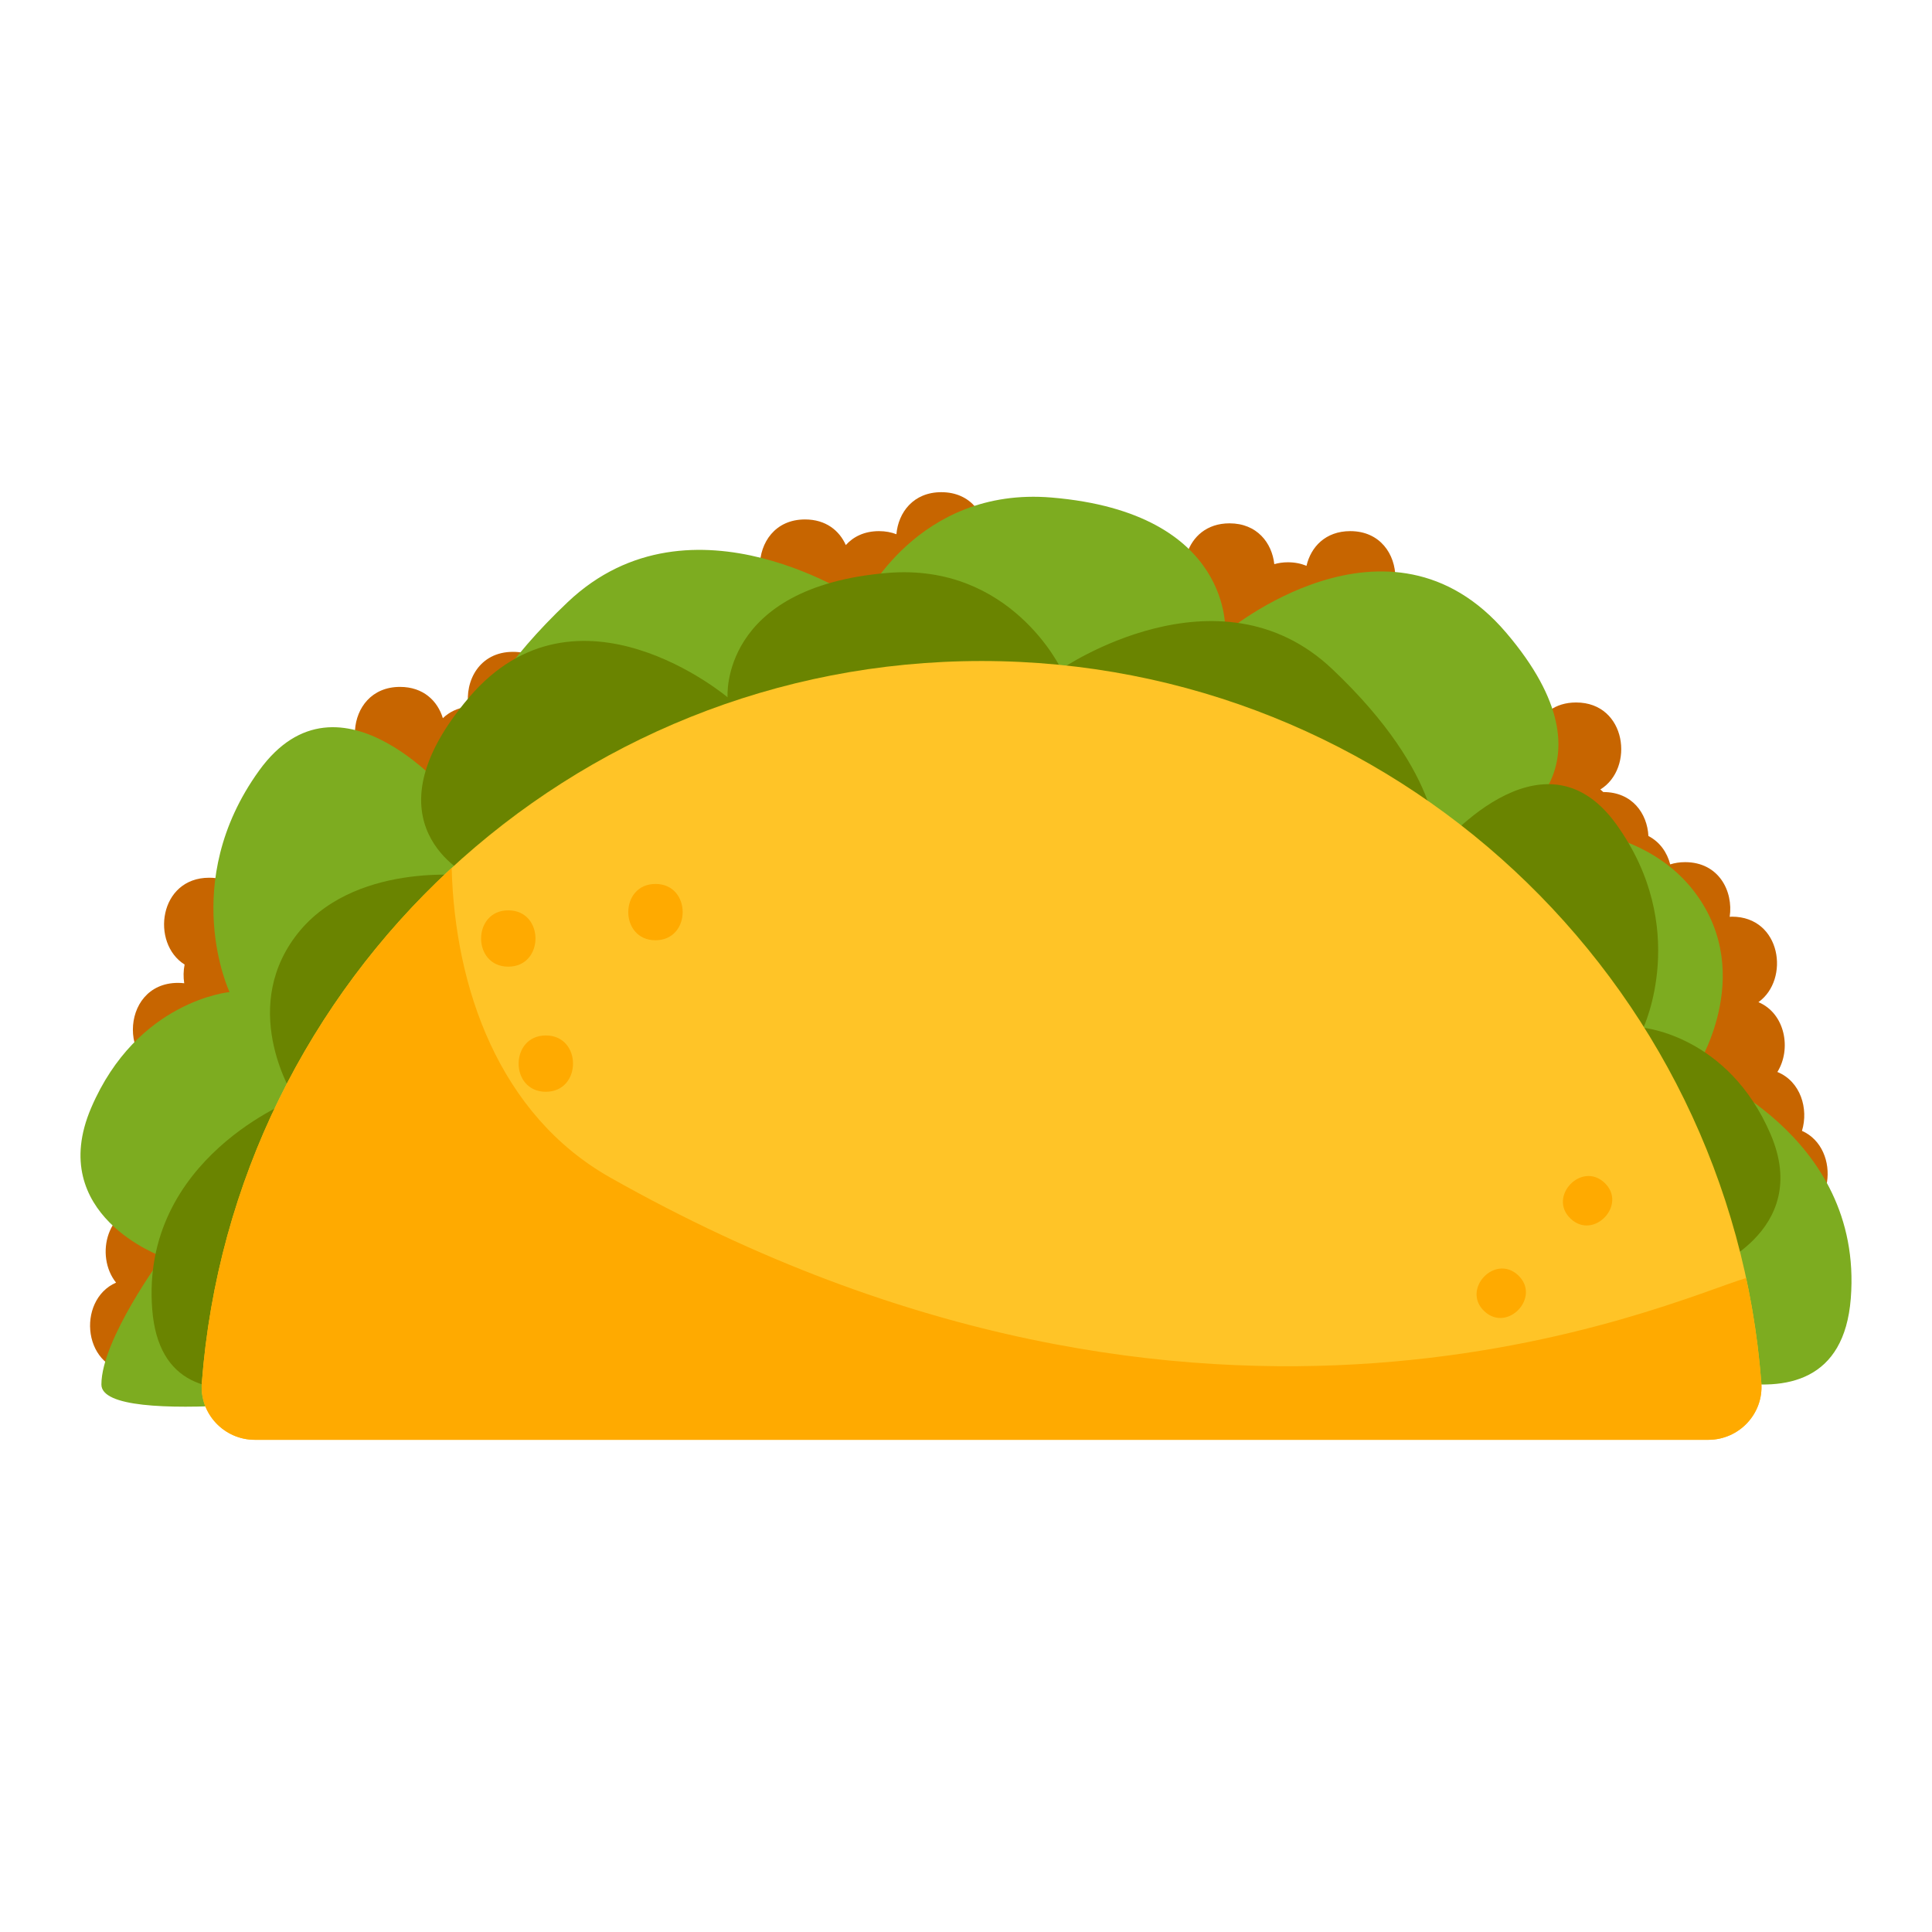 <?xml version="1.0" encoding="utf-8"?>
<!-- Generator: Adobe Illustrator 16.0.3, SVG Export Plug-In . SVG Version: 6.00 Build 0)  -->
<!DOCTYPE svg PUBLIC "-//W3C//DTD SVG 1.1//EN" "http://www.w3.org/Graphics/SVG/1.1/DTD/svg11.dtd">
<svg version="1.1" id="Layer_1" xmlns="http://www.w3.org/2000/svg" xmlns:xlink="http://www.w3.org/1999/xlink" x="0px" y="0px"
	 width="1200px" height="1200px" viewBox="0 0 1200 1200" enable-background="new 0 0 1200 1200" xml:space="preserve">
<g>
	<g>
		<path fill="#C76500" d="M1119.234,702.397c4.211-13.731-0.874-30.723-15.272-36.575c8.841-14.178,4.911-36.303-11.763-43.368
			c19.66-14.03,14.212-53.092-16.487-53.092c-0.48,0-0.905,0.079-1.37,0.099c2.38-15.957-6.817-33.963-27.657-33.963
			c-3.411,0-6.502,0.5-9.291,1.381c-1.9-7.373-6.422-13.94-13.535-17.621c-0.704-13.914-10.004-27.301-27.97-27.301
			c-0.014,0-0.025,0.002-0.041,0.002c-0.585-0.561-1.207-1.087-1.853-1.596c21.355-13.103,16.393-54.041-15.038-54.041
			c-26.409,0-34.151,29.002-23.214,46.006c-0.329-0.009-0.639-0.047-0.975-0.047c-37.354,0-37.416,58.053,0,58.053
			c2.799,0,5.339-0.396,7.715-1.005c3.882,2.142,8.552,3.424,14.054,3.424c0.081,0,0.153-0.012,0.232-0.012
			c1.671,1.575,3.526,2.991,5.66,4.106c0.612,12.412,8.077,24.381,22.416,26.854c2.465,11.938,11.55,22.268,27.326,22.268
			c4.648,0,8.67-0.955,12.156-2.536c0.776,0.054,1.546,0.116,2.356,0.116c0.532,0,1.028-0.053,1.544-0.076
			c-1.882,12.581,3.289,26.402,15.856,31.696c-16.896,12.081-15.236,42.628,5.145,50.914c-8.771,14.067-4.98,35.973,11.365,43.215
			c-5.215,16.891,3.605,38.734,26.562,38.734C1139.926,758.032,1143.989,713.366,1119.234,702.397z"/>
		<path fill="#C76500" d="M838.662,329.893c-15.439,0-24.487,9.921-27.172,21.556c-3.343-1.392-7.172-2.206-11.53-2.206
			c-3.085,0-5.893,0.429-8.47,1.156c-1.444-13.188-10.693-25.346-27.814-25.346c-28.419,0-35.226,33.583-20.393,49.656
			c-17.863,14.898-11.922,51.937,17.976,51.937c15.428,0,24.476-9.91,27.169-21.536c3.337,1.391,7.176,2.185,11.532,2.185
			c15.439,0,24.487-9.921,27.173-21.557c3.342,1.393,7.169,2.206,11.529,2.206C876.017,387.945,876.078,329.893,838.662,329.893z"/>
		<path fill="#C76500" d="M584.682,305.704c-17.426,0-26.728,12.633-27.905,26.112c-3.171-1.21-6.75-1.922-10.798-1.922
			c-9.093,0-15.959,3.455-20.629,8.661c-4.004-9.029-12.443-15.918-25.328-15.918c-37.354,0-37.417,58.053,0,58.053
			c9.093,0,15.958-3.456,20.629-8.661c4.003,9.028,12.441,15.916,25.328,15.916c17.427,0,26.729-12.632,27.905-26.111
			c3.17,1.21,6.751,1.923,10.798,1.923C622.034,363.758,622.096,305.704,584.682,305.704z"/>
		<path fill="#C76500" d="M318.607,404.877c-20.84,0-30.058,18.064-27.654,34.041c-6.652,0.684-11.934,3.352-15.887,7.167
			c-3.246-10.693-12.093-19.438-26.608-19.438c-35.47,0-37.289,52.306-5.353,57.588c-3.961,16.565,5.06,36.748,27.122,36.748
			c16.676,0,25.897-11.572,27.692-24.381c18.36-1.912,26.416-18.801,24.147-33.85C355.923,459.277,354.826,404.877,318.607,404.877z
			"/>
		<path fill="#C76500" d="M157.296,580.745c3.273-16.329-5.817-35.573-27.362-35.573c-31.277,0-36.392,40.68-15.271,53.925
			c-0.764,3.809-0.825,7.771-0.242,11.618c-1.236-0.142-2.508-0.234-3.839-0.234c-37.354,0-37.416,58.053,0,58.053
			c20.855,0,30.072-18.094,27.647-34.078c1.221,0.138,2.484,0.214,3.798,0.214C173.304,634.669,178.419,593.988,157.296,580.745z"/>
		<path fill="#C76500" d="M93.651,748.356c-27.645,0-34.84,31.777-21.56,48.308c-24.927,10.838-21.015,55.704,11.884,55.704
			c27.646,0,34.841-31.777,21.561-48.308C130.46,793.224,126.55,748.356,93.651,748.356z"/>
		<path fill="#7DAC20" d="M1005.331,832.448c0,0,136.153,76.628,144.225-25.937c8.071-102.567-96.438-142.26-96.438-142.26
			s38.075-58.047,0-109.43c-38.075-51.385-117.589-41.248-117.589-41.248s72.975-34.902,0-120.569c-72.977-85.667-174.51,0-174.51,0
			s5.56-74.454-107.878-83.973c-83.41-7-117.395,64.936-117.395,64.936s-106.039-72.976-183.108,0
			c-77.07,72.977-70.743,122.526-70.743,122.526s-70.669-87.624-120.993-17.82c-50.324,69.803-18.324,137.518-18.324,137.518
			s-57.383,5.261-85.938,71.893c-28.557,66.629,44.233,92.489,44.233,92.489s-37.888,51.351-37.888,79.376
			s164.989,4.614,164.989,4.614L1005.331,832.448z"/>
		<path fill="#6A8400" d="M227.209,837.266c0,0-125.222,70.474-132.647-23.856c-7.426-94.33,88.696-130.838,88.696-130.838
			s-35.018-53.387,0-100.646c35.018-47.26,108.149-37.937,108.149-37.937s-67.118-32.1,0-110.89c67.12-78.791,160.501,0,160.501,0
			s-5.112-68.477,99.217-77.232c76.713-6.437,107.973,59.723,107.973,59.723s97.525-67.118,168.406,0
			c70.883,67.118,65.065,112.689,65.065,112.689s64.993-80.59,111.277-16.39s16.854,126.479,16.854,126.479
			s52.776,4.839,79.04,66.12c26.263,61.281-40.684,85.065-40.684,85.065s34.847,47.229,34.847,73.004
			c0,25.773-151.745,4.242-151.745,4.242L227.209,837.266z"/>
		<path fill="#FFC427" d="M1061.057,894.296c19.096,0,34.388-16.178,32.943-35.221c-19.023-250.87-228.584-448.508-484.324-448.508
			c-255.739,0-465.302,197.638-484.325,448.508c-1.445,19.043,13.847,35.219,32.943,35.219h902.763V894.296z"/>
		<path fill="#FFAA00" d="M379.076,731.425c-69.353-39.16-96.573-118.139-98.54-192.312
			c-87.733,80.888-145.61,193.672-155.186,319.962c-1.445,19.043,13.847,35.221,32.943,35.221h902.761
			c19.096,0,34.39-16.178,32.945-35.221c-1.684-22.202-4.891-43.979-9.458-65.247C1038.223,807.39,751.74,941.848,379.076,731.425z"
			/>
		<g>
			<path fill="#FFAA00" d="M315.708,565.434c-22.503,0-22.539,34.97,0,34.97C338.21,600.406,338.247,565.434,315.708,565.434z"/>
			<path fill="#FFAA00" d="M339.021,643.146c-22.501,0-22.539,34.968,0,34.968C361.522,678.116,361.562,643.146,339.021,643.146z"/>
			<path fill="#FFAA00" d="M407.125,549.035c-22.502,0-22.539,34.97,0,34.97C429.626,584.007,429.663,549.035,407.125,549.035z"/>
		</g>
		<g>
			<path fill="#FFAA00" d="M996.593,734.646c-14.355-13.536-35.415,8.752-21.035,22.31
				C989.913,770.49,1010.972,748.203,996.593,734.646z"/>
			<path fill="#FFAA00" d="M942.964,792.105c-14.355-13.536-35.414,8.752-21.035,22.31
				C936.286,827.949,957.342,805.663,942.964,792.105z"/>
			<path fill="#FFAA00" d="M1040.277,822.984c-14.355-13.534-35.414,8.753-21.035,22.311
				C1033.597,858.829,1054.655,836.543,1040.277,822.984z"/>
		</g>
	</g>
</g>
</svg>
